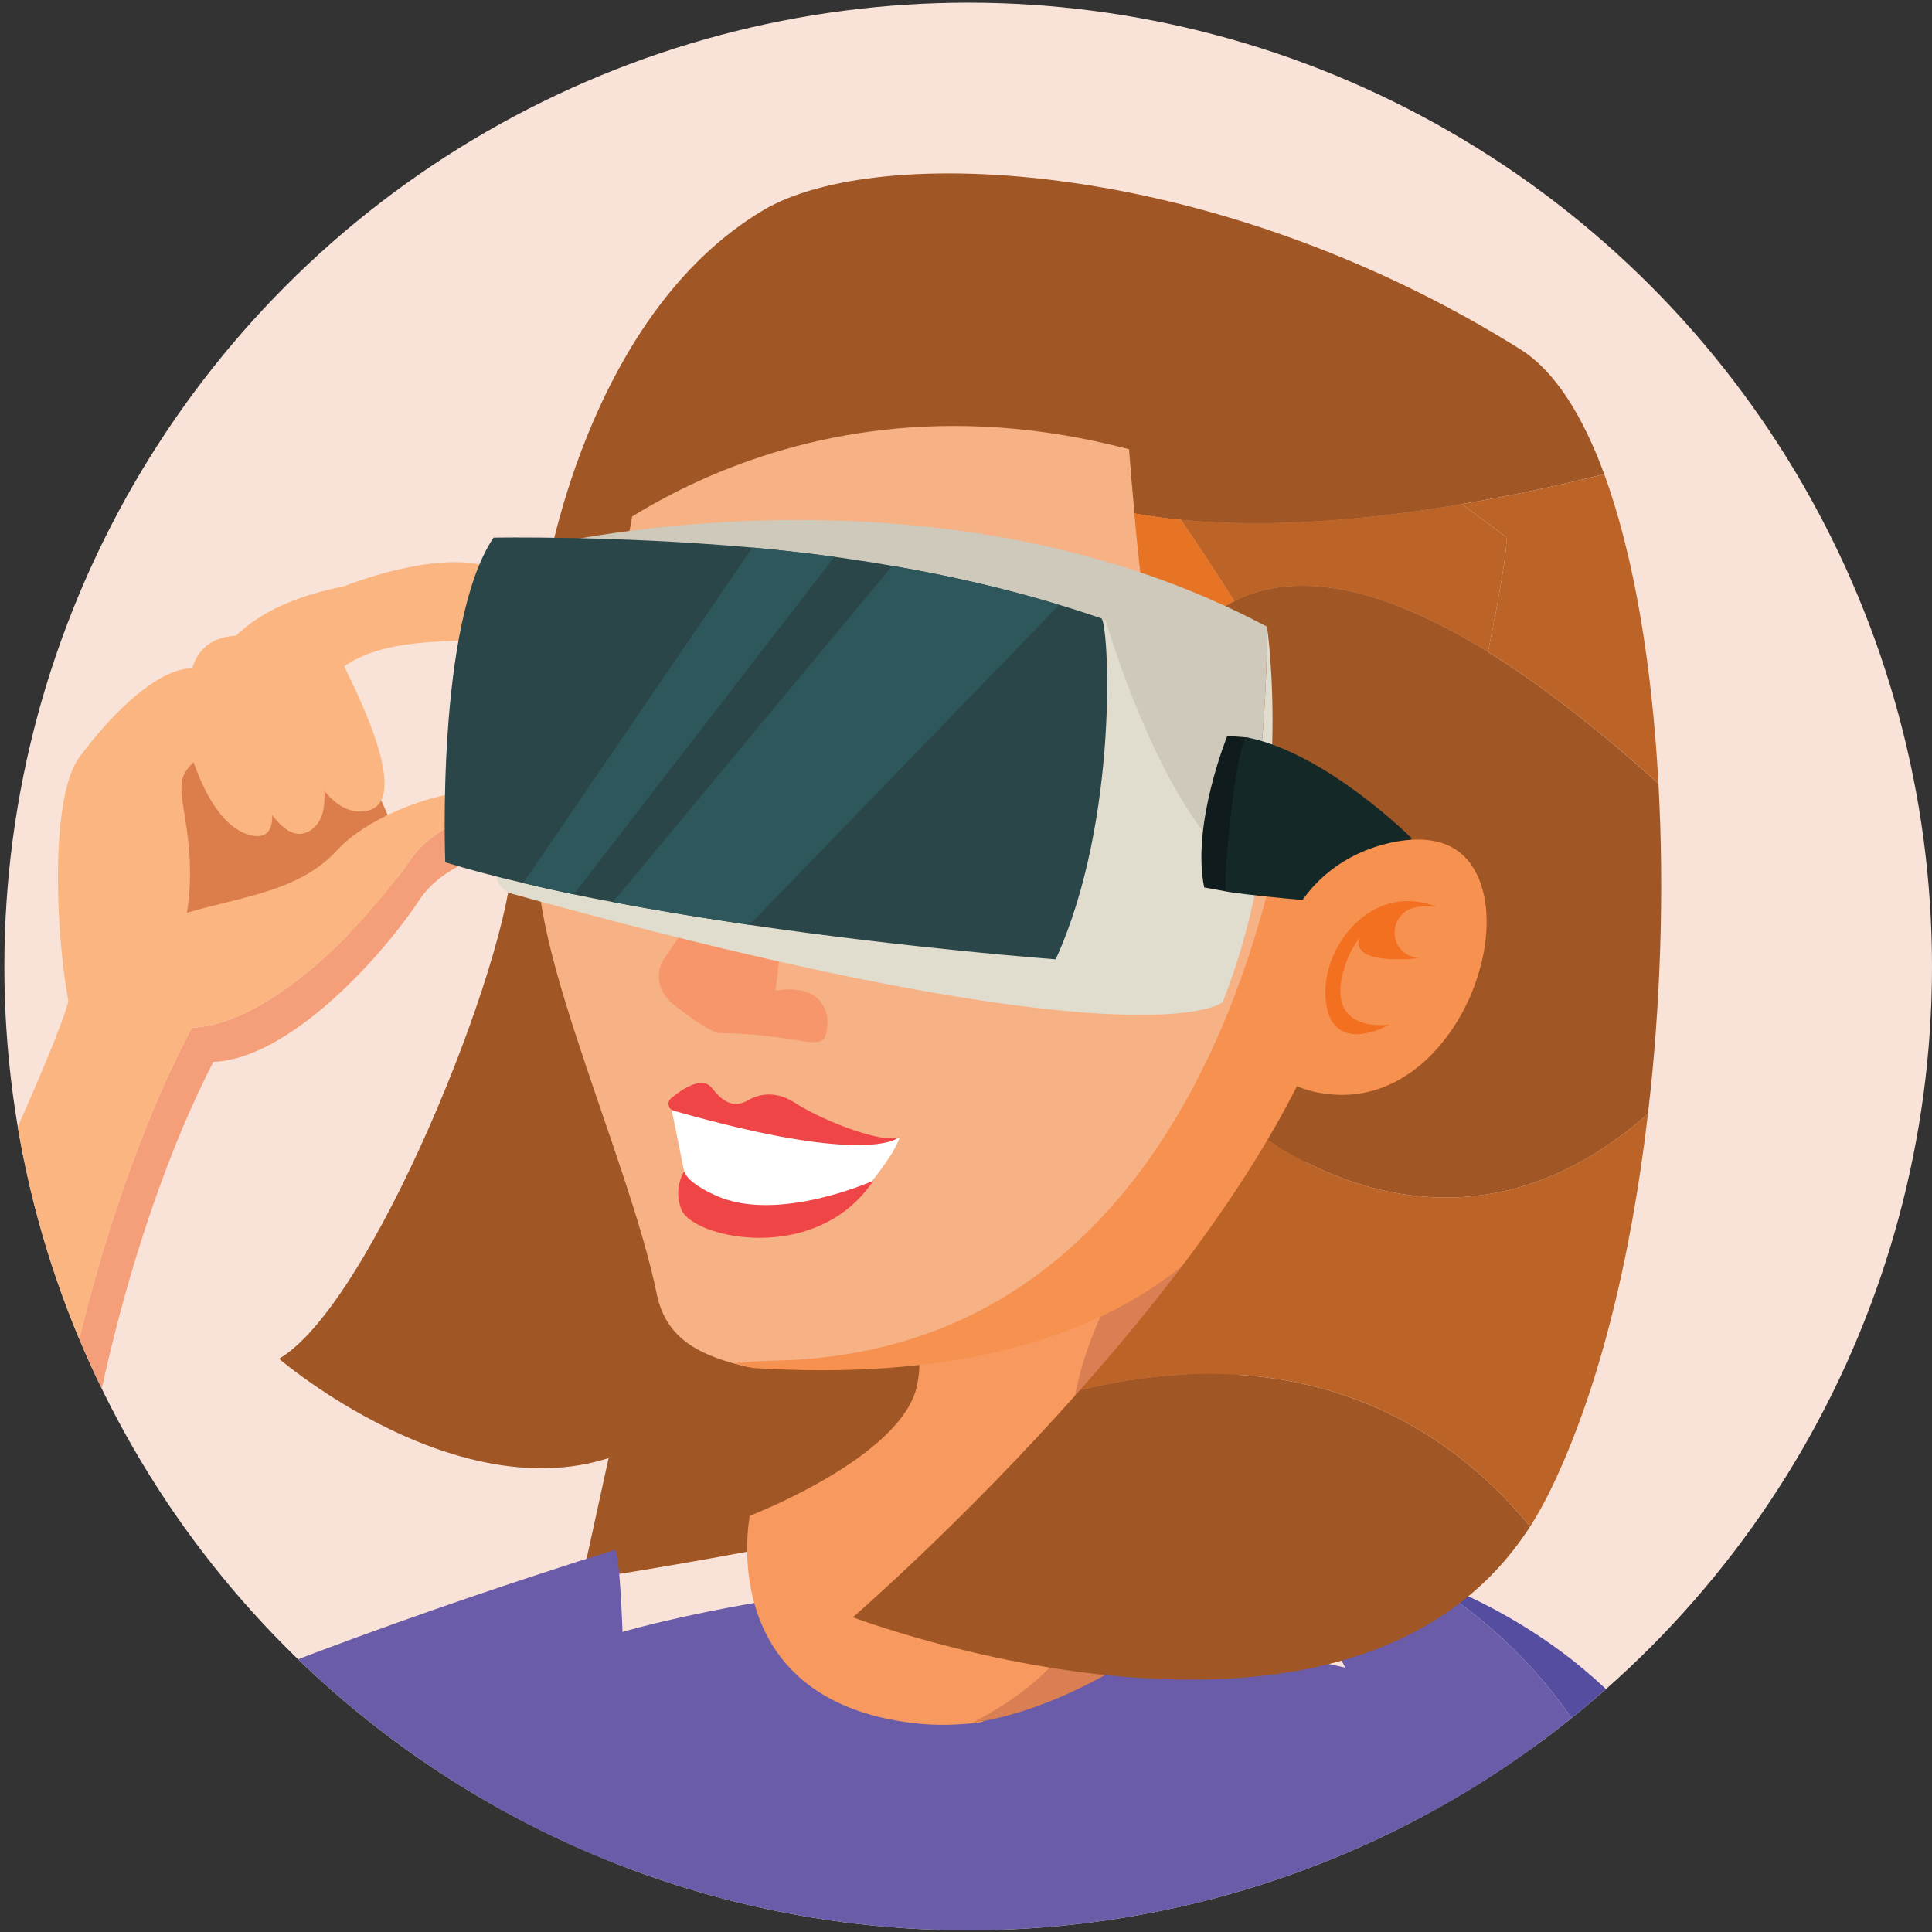 <?xml version="1.0" encoding="utf-8"?>
<!-- Generator: Adobe Illustrator 25.2.3, SVG Export Plug-In . SVG Version: 6.00 Build 0)  -->
<svg version="1.1" id="Layer_1" xmlns="http://www.w3.org/2000/svg" xmlns:xlink="http://www.w3.org/1999/xlink" x="0px" y="0px"
	 viewBox="0 0 576 576" enable-background="new 0 0 576 576" xml:space="preserve">
<rect x="0" y="0" width="576" height="576" fill="#333333" stroke="none"/>
<g>
	<g>
		<defs>
			<circle id="SVGID_1_" cx="288.65" cy="288.15" r="287.35"/>
		</defs>
		<use xlink:href="#SVGID_1_"  overflow="visible" fill="#F9E3D9"/>
		<clipPath id="SVGID_2_">
			<use xlink:href="#SVGID_1_"  overflow="visible"/>
		</clipPath>
		<g clip-path="url(#SVGID_2_)">
			<g>
				<path fill="#6A5CA8" d="M116.74,643.24c7.44-29.25,28.82-53.58,35.71-68.69c10.8-23.47-26.83-44.1-3.3-70.76
					c23.59-26.65,162.88-36.62,162.88-36.62c29.55,31.15,149.24,25.1,150.44,65.62c0.45,15.06-10.6,56.05-23.76,110.46H116.74z"/>
			</g>
			<path fill="#A05725" d="M390.26,316.93c0,0,4.31,94.89-49.28,116.01c-53.59,21.12-167.47,38.05-167.47,38.05l32.76-149.75
				L390.26,316.93z"/>
			<path fill="#554DA0" d="M-88.74,595.14c3.9,34.93,14.62,46.99,41.2,42.37c17.3-2.99,103.6-17.42,164.62-33.5
				c7.76-7.29,15.17-13.95,21.64-19.6c3.71-3.23,7.1-6.11,10.01-8.59C101.1,596.6-26.77,619.19-47.71,623.05
				c-25.11,4.61-35.24-7.45-38.91-42.34c-0.47-4.34-0.43-9.07,0-13.95C-88.59,576.58-89.69,586.63-88.74,595.14z"/>
			<path fill="#6A5CA8" d="M-86.61,580.72c3.67,34.89,13.8,46.95,38.91,42.34c20.93-3.87,148.81-26.45,196.42-47.22
				c-2.92,2.48-6.3,5.36-10.01,8.59c-6.47,5.64-13.88,12.3-21.64,19.6c8.04-2.13,15.64-4.26,22.59-6.47
				c21.32-6.58,36.46-13.29,39.22-19.35c10.41-23.1,7.02-117.43,4.34-116.09c0,0-4.06,1.26-10.95,3.43
				c-31.73,10.21-123.78,40.76-158.55,64.18c-42.37,28.46-92.75-8.67-92.75-8.67s-3.15,23.53-7.57,45.69v0.04
				C-87.05,571.65-87.09,576.38-86.61,580.72z"/>
			<path fill="#554DA0" d="M521.68,643.24c-12.99-37.87-26.54-73.68-37.1-100.68c-14.07-35.99-38.12-58.69-62.01-72.96
				c31.11,11.31,71,35.24,90.94,85.5c9.49,23.97,21.42,54.98,33.18,88.15H521.68z"/>
			<path fill="#6A5CA8" d="M432.3,643.24c-2.65-13.68-3.21-25.41-0.43-33.47c15.42-44.66-52.38-150.14-52.38-150.14
				s18.84,1.18,43.04,9.97h0.04c23.89,14.27,47.94,36.98,62.01,72.96c10.56,27,24.12,62.81,37.1,100.68H432.3z"/>
			<path fill="#403C86" d="M25.72,479.34c0,0,18.4,4.72,4.45,15.29c-15.15,11.48-63.08,18.47-80.92-3.83
				c-17.84-22.3-33.37-26.96-11.46-30.58c16.64-2.75,13.38,1.27,13.38,1.27L25.72,479.34z"/>
			<path fill="#A05725" d="M196.57,99.68c0,0-31.56,68.69-33.94,73.67c-2.39,4.99-9.01,52.02-9.85,82.18
				c-0.88,31.26-42.23,133.79-69.6,149.56c0,0,71.92,61.73,122.35,15.44C255.95,374.25,211.09,119.79,196.57,99.68z"/>
			<g>
				<path fill="#F89A5F" d="M272.29,513.72c6.77,0.81,13.57,0.63,20.3-0.28c46.05-22.59,38.38-51.19,32.03-75.11
					c-6.84-25.76,19.15-62.89,19.15-62.89l14.49,8.54c8.01-22.47,19.76-43.13,20.03-48.99l-116.28,43.92
					c0,0,15.63,12.32,11.45,33.88c-4.14,21.55-49.92,39.12-49.92,39.12S212.6,506.62,272.29,513.72z"/>
				<path fill="#DA7E53" d="M289.8,513.68c52.49-7.79,100.68-64.24,100.68-64.24c-50.07-0.36-38.93-43.53-27.18-77.95l-21.7-4.12
					c0,0-27.8,41.29-21.08,68.53C326.77,461.2,335.96,489.57,289.8,513.68z"/>
			</g>
			<path fill="#403C86" d="M35.33,485.76c0,0,11.46,26.12-8.29,49.7c-19.75,23.57-86.01,11.46-103.22-2.55
				c-17.2-14.02-5.7-65.55,5.14-70.01C-71.04,462.89-47.73,523.72,35.33,485.76z"/>
			<path fill="#A05725" d="M456.17,455.14c-53.71,83.35-201.89,27.02-201.89,27.02s32.82-28.35,67.7-67.72
				C393.94,397.1,435.77,430.08,456.17,455.14z"/>
			<g>
				<path fill="#FBB581" d="M102.52,174.81c0,0,45.76-18.65,54.27,4.06c8.28,22.08-40.98,1.98-59.28,24.58
					c-18.29,22.6-35.72,18.11-35.72,18.11S49.73,185.16,102.52,174.81z"/>
				<path fill="#DB7E4B" d="M102.48,220.94c0,0,24.96,30.07,13.08,48.48c-11.88,18.42-70.37,19.99-70.37,19.99l-2.84-65.39
					C42.34,224.02,91.99,196.79,102.48,220.94z"/>
				<path fill="#FBB581" d="M70.93,189.51c2.87-0.07,27.75,0.77,31.68,9.09c3.93,8.32,21.55,42.64,5.23,43.34
					c-16.31,0.7-23.26-36.49-23.26-36.49l-27.92-2.22C56.66,203.23,56.55,189.82,70.93,189.51z"/>
				<path fill="#FBB581" d="M85.45,201.75c0,0,19.37,37.19,7.42,45.6c-11.96,8.41-22.41-28.38-22.41-28.38s-13.44,6.24-15.82,12.45
					c-2.38,6.2,3.92,18.07,1.42,38.48c-3,24.53-28.44,47.14-33.26,37.45c-4.83-9.69-10.87-74.17,3.26-84.06
					C40.19,213.39,64.07,185.53,85.45,201.75z"/>
				<path fill="#F59E7A" d="M-33.09,508.27c21.88,9.2,48.12,7.44,55.25-47.27c9.81-74.95,30.98-124.27,41.46-144.45
					c0.12-0.01,0.24,0.01,0.31,0.01c22.19-1.08,49.27-30.41,61.14-48.3c6.66-10.05,20.2-14.28,30.77-16.09
					c6.94-1.21,8.36-10.52,2.13-13.66c-0.86,0.51-1.85,0.92-3.02,1.11c-11.22,1.92-25.54,6.34-32.61,16.74
					c-12.57,18.47-41.34,48.83-64.78,50.02c-0.12,0.01-0.2-0.02-0.32-0.01c-11.16,20.83-33.64,71.86-44.21,149.29
					C6.7,502.27-13.29,511.73-33.09,508.27z"/>
				<path fill="#FBB581" d="M-65.28,486.52c0,0,14.71,14.35,32.19,21.74c19.8,3.46,39.79-6,46.13-52.6
					c10.57-77.43,33.05-128.46,44.21-149.29c0.12-0.01,0.2,0.02,0.32,0.01c23.44-1.19,52.21-31.54,64.78-50.02
					c7.06-10.4,21.38-14.82,32.61-16.74c1.17-0.18,2.16-0.6,3.02-1.11c-0.04-0.04-0.12-0.07-0.16-0.1
					c-16.99-8.16-47.09,3.75-57.31,15.07c-13.32,14.67-35.93,14.16-53.63,21.79c-6.13,2.67-8.58,8.6-8.29,15.14
					c-8.36-1.76-15.85-0.14-18.6,9.45C12.5,325.82-65.28,486.52-65.28,486.52z"/>
				<path fill="#FBB581" d="M70.36,209.5c2.27,5.1,19.19,41.39,5.58,39.72c-13.61-1.66-19.83-27.21-19.83-27.21l-1.47,9.41
					l-30.23-6.63C24.41,224.79,56.99,179.42,70.36,209.5z"/>
			</g>
			<path fill="#F6B185" d="M189.83,144.59c-2.43,22.52-17.52,82.34-27.32,102.48c-11.01,22.73,24.59,95.95,33.33,138.87
				c2.82,13.7,13.61,18.48,26.91,21.54c3.83-0.39,8.11-0.67,12.92-0.79c142.64-3.59,150.77-189.27,150.77-189.27
				c7.07-5.35,16.36-6.29,26.83-4.2c6.91-44.52,3.6-65.22-7.63-69.94c-17.73-7.53-131.05-73.43-161.5-47.75
				c-14.92,12.62-28.52,21.33-38.56,26.95C195.09,128.35,191.14,132.66,189.83,144.59z"/>
			<path fill="#F7966B" d="M229.63,225.68c0,0-10.04,32.4-18.34,42.05c-4.65,5.4-9.73,12.73-13.3,18.13
				c-2.84,4.28-1.74,9.93,2.64,13.46c5.28,4.26,11.75,8.66,13.88,8.68c22.62,0.24,30.18,5.59,31.69,0.52
				c1.71-5.77-0.33-15.47-14.99-13.22c0,0,4.21-31.3,1.66-40.28C230.32,246.03,229.63,225.68,229.63,225.68z"/>
			<path fill="#F79150" d="M218.77,406.44c1.91,0.47,4.41,1.32,6.39,1.45c49.55,3.08,141.69-1.82,165.1-90.95
				c11.48-43.73,19.01-77.75,23.03-103.72c-10.47-2.09-19.76-1.15-26.83,4.2c0,0-12.13,184.62-154.77,188.22
				C226.88,405.76,222.59,406.04,218.77,406.44z"/>
			<path fill="#A05725" d="M435.89,150.3c-26.31,4.44-56.47,7.36-83.75,4.66c-4.72-0.43-9.38-1.07-13.88-1.87
				c-0.71-7.19-1.24-13.76-1.66-19.16c-0.69-9.05-1.02-14.87-1.02-14.87C348.5,90.21,408.86,130.66,435.89,150.3z"/>
			<path fill="#A05725" d="M415.01,276.95c-1.99-6.34-6.07-11.3-11.26-15.4c-14.5-11.43-37.71-16.1-48.05-24.48
				c-4.23-3.43-7.76-15.47-10.59-30.62c3.14-8.34,9.79-20.68,22.92-27.27c15.1-7.59,38.79-7.55,75.6,15.19
				C435.29,234.43,420.05,293.24,415.01,276.95z"/>
			<path fill="#A05725" d="M435.82,150.28c-26.31,4.45-56.48,7.36-83.75,4.66c-8.47-12.3-14.55-20.44-14.55-20.44
				c-0.35-0.19-0.61-0.49-0.99-0.59c-108.76-28.43-174.11,40-174.11,40s11.75-79.51,65.17-111.26
				c34.04-20.22,134.29-15.71,225.7,41.5c10.16,6.38,18.46,19.47,24.99,37.2C466.58,144.3,451.9,147.57,435.82,150.28z"/>
			<path fill="#A05725" d="M491.32,332.07c-46.82,41.35-91.79,22.05-113.46,7.81c15.91-26.91,26.55-54.13,25.89-78.32
				c-0.12-5.31-0.83-10.43-2.11-15.41c-4.87-18.63-19.51-44.72-33.62-66.96c15.1-7.59,38.79-7.55,75.6,15.19
				c14.77,9.12,31.6,21.89,50.83,39.29C496.18,265.27,495.16,299.36,491.32,332.07z"/>
			<path fill="#BC6428" d="M461.4,445.96c-1.62,3.22-3.39,6.27-5.23,9.18c-20.39-25.06-62.23-58.05-134.19-40.7
				c19.84-22.35,40.36-48.3,55.88-74.57c21.68,14.24,66.65,33.54,113.46-7.81C486.3,375.31,476.35,416.16,461.4,445.96z"/>
			<path fill="#E67424" d="M368.02,179.18c-13.12,6.58-19.78,18.93-22.92,27.27c-3.08-16.44-5.4-36.62-6.92-53.38
				c4.49,0.8,9.15,1.45,13.88,1.87C356.84,161.95,362.39,170.25,368.02,179.18z"/>
			<path fill="#BC6428" d="M443.62,194.37c-36.81-22.74-60.5-22.78-75.6-15.19c-5.63-8.94-11.18-17.24-15.95-24.24
				c27.27,2.7,57.44-0.22,83.75-4.66c7.45,5.45,12.4,9.31,13.07,9.64C449.9,160.44,447.52,175.29,443.62,194.37z"/>
			<path fill="#BC6428" d="M494.45,233.66c-19.23-17.4-36.07-30.17-50.83-39.29c3.9-19.08,6.28-33.93,5.27-34.45
				c-0.67-0.33-5.62-4.19-13.07-9.64c16.08-2.71,30.76-5.97,42.46-8.92C487.08,165.39,492.53,197.97,494.45,233.66z"/>
			<path fill="#FFFFFF" d="M199.86,328.92l4.11,20.35l6,9.9l33.52,2.7l14.82-7.74c0,0,7.74-8.96,9.84-14.75
				c0.28-0.78-4.27,1.03-8.93,0.08C241.64,335.85,199.86,328.92,199.86,328.92z"/>
			<path fill="#EF4546" d="M203.97,349.27c0,0-3.35,4.91-0.84,11.31c3.39,8.63,40.27,16.79,57.25-8.58c0,0-28.46,12.81-46.92,4.45
				C204.41,352.37,203.97,349.27,203.97,349.27z"/>
			<path fill="#EF4546" d="M200.91,331.16c-1.68-0.48-2.19-2.58-0.88-3.68c3.51-2.93,9.38-6.82,12.26-3.06
				c4.26,5.57,7.72,5.4,10.86,3.54c2.78-1.64,7.95-3.04,13.9,0.86c7.73,5.06,26.06,12.35,31.03,10.17
				C268.08,339,259.85,347.99,200.91,331.16z"/>
			<g>
				<path fill="#E0DCCE" d="M147.77,259.4c-0.31,5.16,4.42,6.94,4.42,6.94c189.42,52.56,212.31,32.47,212.31,32.47
					c21.76-54.87,13.25-111.97,13.25-111.97s0.36,85.1-17.9,62.48c-18.22-22.62-16.51-62.68-16.51-62.68l-173.94-22.72
					C169.41,163.91,148.04,254.25,147.77,259.4z"/>
				<path fill="#CEC9BA" d="M329.63,184.87c0,0,12,41.82,30.22,64.45c18.26,22.62,17.9-62.48,17.9-62.48
					c-97.02-51.68-211.37-25.04-215.58-24.24L329.63,184.87z"/>
				<path fill="#2A4649" d="M132.75,257.09c7.25,2.2,15.06,4.27,23.23,6.17c4.89,1.19,9.93,2.31,15.07,3.38
					c3.83,0.8,7.72,1.57,11.66,2.29c13.48,2.59,27.35,4.84,40.74,6.81c48.57,7.1,91.29,10.27,91.29,10.27
					c19.14-41.9,15.89-100.87,13.57-101.68c-4.17-1.42-8.35-2.78-12.51-4.01c-16.82-5.1-33.63-8.85-49.76-11.62
					c-5.86-1.01-11.62-1.91-17.26-2.69c-8.5-1.15-16.69-2.05-24.46-2.76h-0.04c-40.71-3.64-77.14-2.96-77.14-2.96
					C129.88,185.99,132.75,257.09,132.75,257.09z"/>
				<path fill="#2D575A" d="M182.71,268.93c13.48,2.59,27.35,4.84,40.74,6.81c25.5-26.36,66.54-68.7,92.35-95.42
					c-16.82-5.1-33.63-8.85-49.76-11.62L182.71,268.93z"/>
				<path fill="#2D575A" d="M155.98,263.26c4.89,1.19,9.93,2.31,15.07,3.38l77.74-100.64c-8.5-1.15-16.69-2.05-24.46-2.76h-0.04
					L155.98,263.26z"/>
			</g>
			<path fill="#0F1B1C" d="M371.96,219.87l-6.05-0.48c0,0-10.75,26.34-6.89,45.19l6.64,1.21L371.96,219.87z"/>
			<path fill="#152828" d="M371.96,219.87c-3.32-0.68-7.74,45.43-6.29,45.92c1.45,0.48,30.94,3.87,41.57,3.38
				s13.54-19.33,13.54-19.33S395.64,224.7,371.96,219.87z"/>
			<g>
				<path fill="#F79150" d="M385.22,273.48c5.39-10.7,15.53-19.05,28.84-22.11c9.75-2.24,20.32-1.64,25.78,8.39
					c11.78,21.61-8.36,69.18-42.37,66.56C368.68,324.09,372.78,298.2,385.22,273.48z"/>
				<path fill="#F37021" d="M428.27,270.37c-18.92-7.72-34.99,11.87-32.96,28.37c2.03,16.5,19,6.7,19,6.7s-20.05,3.22-13.33-17.46
					c1.11-3.41,2.62-6.12,4.32-8.36c-0.06,0.31-0.14,0.54-0.2,0.88c-1.2,7.48,17.81,5.18,17.81,5.18c-0.14-0.02-0.27-0.04-0.39-0.07
					c-9.48-1.62-8.74-14.6,0.88-15.3C426.31,270.08,428.27,270.37,428.27,270.37z"/>
			</g>
		</g>
	</g>
</g>
</svg>
